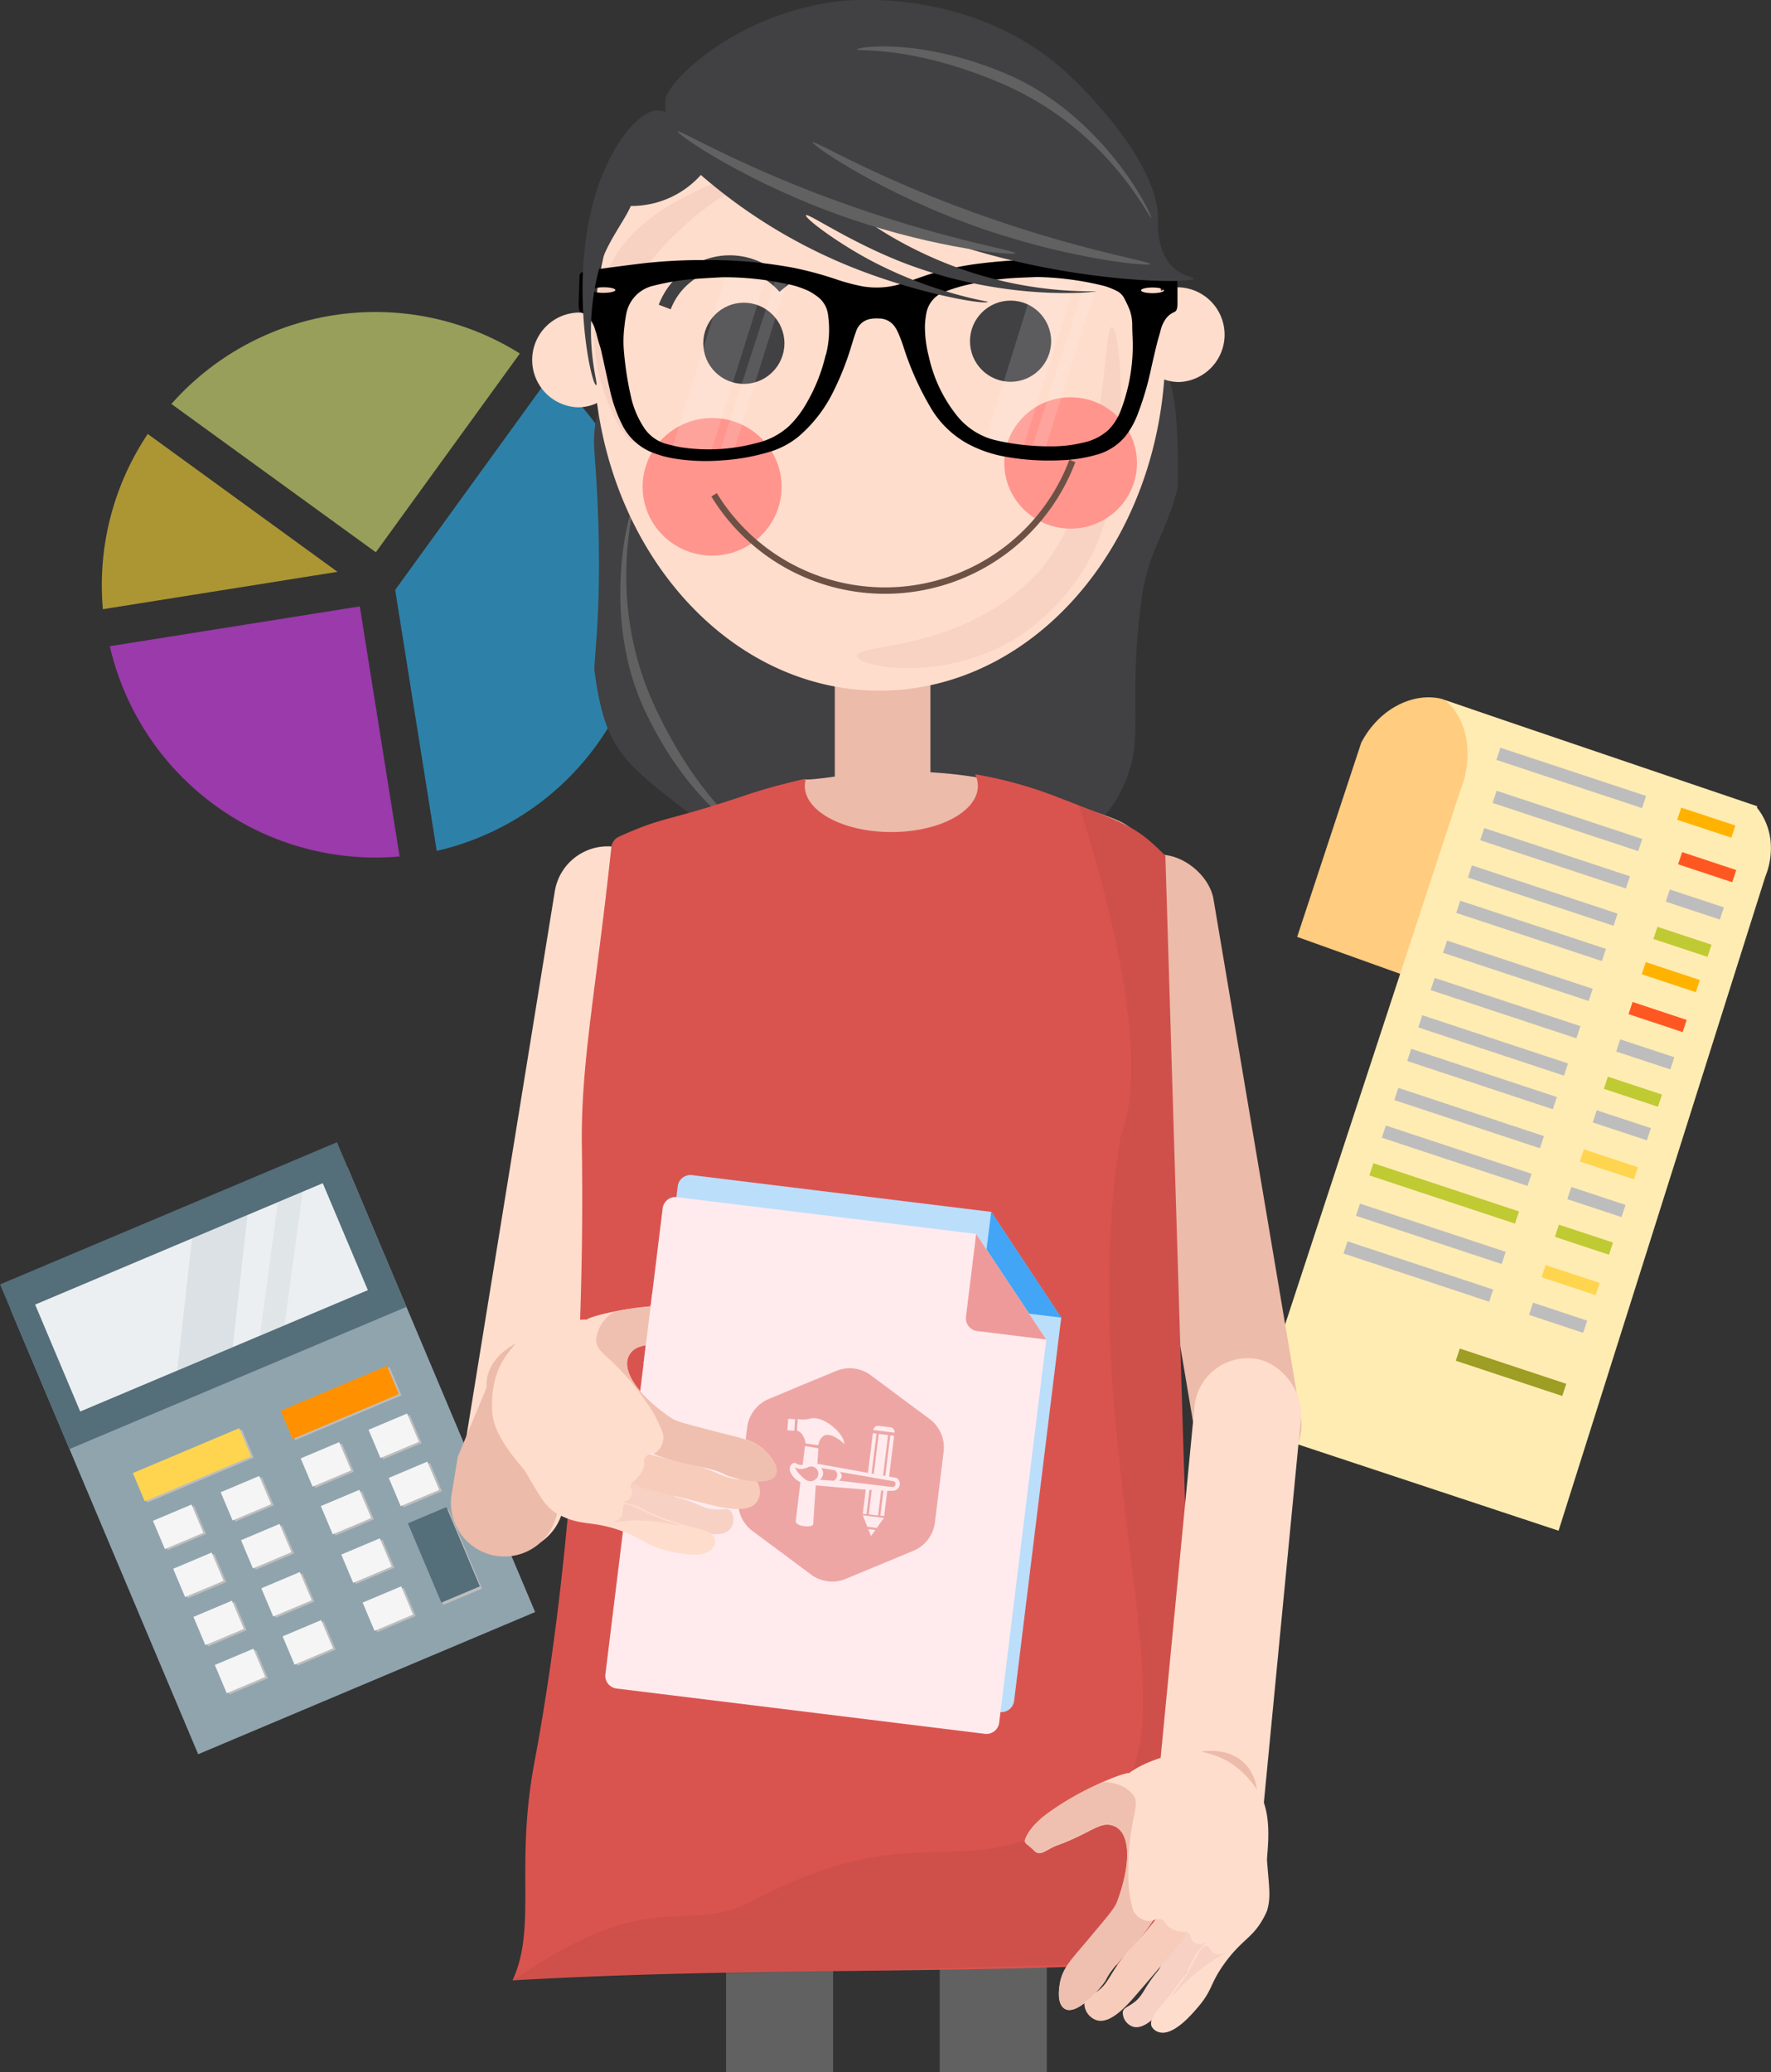 <svg xmlns="http://www.w3.org/2000/svg" viewBox="0 0 276.28 323.17"><rect x="0" y="0" width="276.28" height="323.17" fill="#333333" stroke="none"/><title>accounting</title><g id="48f4d219-c8b9-44ea-821f-7de5ebcde87d" data-name="Layer 2"><g id="b055adcb-76c1-477e-994a-0158bab3722a" data-name="Layer 1"><g style="opacity:0.6"><path d="M56.13,94.57l-39,6.21a42.53,42.53,0,0,0,45.21,32.79Z" style="fill:#e040fb"/><path d="M23.05,67.68a42.38,42.38,0,0,0-7,27.33l36.6-5.83Z" style="fill:#fdd835"/><path d="M61.65,92l6.48,40.7A42.52,42.52,0,0,0,85.85,58.59Z" style="fill:#29b6f6"/><path d="M58.63,86.13l22.47-31A42.48,42.48,0,0,0,26.74,63Z" style="fill:#dce775"/></g><path d="M224.93,109c-4.25-1.07-9.67,1.3-12.57,6.81l-10,30.3,50.18,18,13-41Z" style="fill:#ffcc80"/><path d="M267.91,144.61" style="fill:#bdbdbd"/><path d="M270.3,158.68" style="fill:#bdbdbd"/><path d="M243.53,239.57" style="fill:#bdbdbd"/><path d="M274.08,125.95a9.85,9.85,0,0,1,2.17,5.72,11.73,11.73,0,0,1-.86,5.05l-32.25,102-48-15.89,32.68-99.57c2.23-5.47,1-11.38-2.4-14.06l48.74,16.55" style="fill:#ffecb3"/><line x1="227.49" y1="141.42" x2="250.21" y2="148.93" style="fill:none;stroke:#bdbdbd;stroke-miterlimit:10;stroke-width:2px"/><line x1="256.43" y1="150.99" x2="264.87" y2="153.79" style="fill:none;stroke:#ffb300;stroke-miterlimit:10;stroke-width:2px"/><line x1="225.43" y1="147.64" x2="248.15" y2="155.16" style="fill:none;stroke:#bdbdbd;stroke-miterlimit:10;stroke-width:2px"/><line x1="254.37" y1="157.21" x2="262.81" y2="160.01" style="fill:none;stroke:#ff5722;stroke-miterlimit:10;stroke-width:2px"/><line x1="223.5" y1="153.46" x2="246.23" y2="160.98" style="fill:none;stroke:#bdbdbd;stroke-miterlimit:10;stroke-width:2px"/><line x1="252.44" y1="163.04" x2="260.89" y2="165.83" style="fill:none;stroke:#bdbdbd;stroke-miterlimit:10;stroke-width:2px"/><line x1="221.57" y1="159.28" x2="244.3" y2="166.8" style="fill:none;stroke:#bdbdbd;stroke-miterlimit:10;stroke-width:2px"/><line x1="250.52" y1="168.86" x2="258.96" y2="171.65" style="fill:none;stroke:#c0ca33;stroke-miterlimit:10;stroke-width:2px"/><path d="M275.64,121.25" style="fill:#bdbdbd"/><line x1="233.75" y1="117.56" x2="256.48" y2="125.08" style="fill:none;stroke:#bdbdbd;stroke-miterlimit:10;stroke-width:2px"/><line x1="261.96" y1="126.9" x2="270.41" y2="129.69" style="fill:none;stroke:#ffb300;stroke-miterlimit:10;stroke-width:2px"/><line x1="233.16" y1="124.27" x2="255.88" y2="131.79" style="fill:none;stroke:#bdbdbd;stroke-miterlimit:10;stroke-width:2px"/><line x1="262.1" y1="133.84" x2="270.55" y2="136.64" style="fill:none;stroke:#ff5722;stroke-miterlimit:10;stroke-width:2px"/><line x1="231.23" y1="130.09" x2="253.96" y2="137.61" style="fill:none;stroke:#bdbdbd;stroke-miterlimit:10;stroke-width:2px"/><line x1="260.18" y1="139.67" x2="268.62" y2="142.46" style="fill:none;stroke:#bdbdbd;stroke-miterlimit:10;stroke-width:2px"/><line x1="229.31" y1="135.91" x2="252.03" y2="143.43" style="fill:none;stroke:#bdbdbd;stroke-miterlimit:10;stroke-width:2px"/><line x1="258.25" y1="145.49" x2="266.69" y2="148.28" style="fill:none;stroke:#c0ca33;stroke-miterlimit:10;stroke-width:2px"/><line x1="219.84" y1="164.52" x2="242.56" y2="172.04" style="fill:none;stroke:#bdbdbd;stroke-miterlimit:10;stroke-width:2px"/><line x1="248.78" y1="174.1" x2="257.23" y2="176.89" style="fill:none;stroke:#bdbdbd;stroke-miterlimit:10;stroke-width:2px"/><line x1="217.83" y1="170.61" x2="240.55" y2="178.13" style="fill:none;stroke:#bdbdbd;stroke-miterlimit:10;stroke-width:2px"/><line x1="246.77" y1="180.19" x2="255.21" y2="182.98" style="fill:none;stroke:#ffd54f;stroke-miterlimit:10;stroke-width:2px"/><line x1="215.88" y1="176.48" x2="238.61" y2="184" style="fill:none;stroke:#bdbdbd;stroke-miterlimit:10;stroke-width:2px"/><line x1="244.82" y1="186.06" x2="253.27" y2="188.86" style="fill:none;stroke:#bdbdbd;stroke-miterlimit:10;stroke-width:2px"/><line x1="213.94" y1="182.36" x2="236.66" y2="189.88" style="fill:none;stroke:#c0ca33;stroke-miterlimit:10;stroke-width:2px"/><line x1="242.88" y1="191.94" x2="251.32" y2="194.73" style="fill:none;stroke:#c0ca33;stroke-miterlimit:10;stroke-width:2px"/><line x1="211.85" y1="188.66" x2="234.58" y2="196.18" style="fill:none;stroke:#bdbdbd;stroke-miterlimit:10;stroke-width:2px"/><line x1="240.8" y1="198.24" x2="249.24" y2="201.03" style="fill:none;stroke:#ffd54f;stroke-miterlimit:10;stroke-width:2px"/><line x1="209.91" y1="194.54" x2="232.63" y2="202.06" style="fill:none;stroke:#bdbdbd;stroke-miterlimit:10;stroke-width:2px"/><line x1="238.85" y1="204.11" x2="247.29" y2="206.91" style="fill:none;stroke:#bdbdbd;stroke-miterlimit:10;stroke-width:2px"/><line x1="227.42" y1="211.26" x2="244.03" y2="216.76" style="fill:none;stroke:#9e9d24;stroke-miterlimit:10;stroke-width:2px"/><rect x="14.03" y="190.15" width="57.05" height="75.31" transform="translate(-85.18 34.44) rotate(-22.87)" style="fill:#90a4ae"/><rect x="3.17" y="188.13" width="57.05" height="27.87" transform="translate(-76.03 28.2) rotate(-22.87)" style="fill:#546e7a"/><rect x="7.08" y="193.28" width="48.7" height="18.1" transform="translate(-76.16 28.12) rotate(-22.87)" style="fill:#eceff1"/><polygon points="27.64 213.75 36.3 210.1 38.62 189.48 29.96 193.13 27.64 213.75" style="fill:#b0bec5;opacity:0.28"/><polygon points="40.54 208.32 44.38 206.69 47.21 185.86 43.36 187.48 40.54 208.32" style="fill:#b0bec5;opacity:0.2"/><rect x="21.35" y="226.23" width="18" height="4.78" transform="translate(-86.46 29.77) rotate(-22.87)" style="fill:#bdbdbd"/><rect x="44.4" y="216.51" width="18" height="4.78" transform="translate(-80.87 37.96) rotate(-22.87)" style="fill:#bdbdbd"/><rect x="20.94" y="226.05" width="18" height="4.78" transform="translate(-86.42 29.59) rotate(-22.87)" style="fill:#ffd54f"/><rect x="24.94" y="235.91" width="6.52" height="4.78" transform="translate(-90.39 29.69) rotate(-22.87)" style="fill:#bdbdbd"/><rect x="24.53" y="235.72" width="6.52" height="4.78" transform="translate(-90.35 29.52) rotate(-22.87)" style="fill:#f5f5f5"/><rect x="35.52" y="231.45" width="6.52" height="4.78" transform="translate(-87.83 33.45) rotate(-22.87)" style="fill:#bdbdbd"/><rect x="48" y="226.19" width="6.52" height="4.78" transform="translate(-84.8 37.89) rotate(-22.87)" style="fill:#bdbdbd"/><rect x="58.58" y="221.73" width="6.52" height="4.78" transform="translate(-82.24 41.65) rotate(-22.87)" style="fill:#bdbdbd"/><rect x="61.74" y="229.23" width="6.52" height="4.78" transform="translate(-84.9 43.47) rotate(-22.87)" style="fill:#bdbdbd"/><rect x="51.14" y="233.63" width="6.52" height="4.78" transform="translate(-87.45 39.69) rotate(-22.87)" style="fill:#bdbdbd"/><rect x="38.68" y="238.95" width="6.52" height="4.78" transform="translate(-90.49 35.27) rotate(-22.87)" style="fill:#bdbdbd"/><rect x="28.11" y="243.41" width="6.52" height="4.78" transform="translate(-93.06 31.51) rotate(-22.87)" style="fill:#bdbdbd"/><rect x="31.27" y="250.91" width="6.52" height="4.78" transform="translate(-95.72 33.33) rotate(-22.87)" style="fill:#bdbdbd"/><rect x="41.84" y="246.45" width="6.52" height="4.78" transform="translate(-93.16 37.09) rotate(-22.87)" style="fill:#bdbdbd"/><rect x="54.32" y="241.18" width="6.52" height="4.78" transform="translate(-90.13 41.52) rotate(-22.87)" style="fill:#bdbdbd"/><rect x="34.6" y="258.41" width="6.52" height="4.78" transform="translate(-98.38 35.21) rotate(-22.87)" style="fill:#bdbdbd"/><rect x="45.17" y="253.94" width="6.52" height="4.78" transform="translate(-95.81 38.97) rotate(-22.87)" style="fill:#bdbdbd"/><rect x="57.65" y="248.68" width="6.52" height="4.78" transform="translate(-92.78 43.41) rotate(-22.87)" style="fill:#bdbdbd"/><rect x="35.1" y="231.26" width="6.52" height="4.78" transform="translate(-87.79 33.28) rotate(-22.87)" style="fill:#f5f5f5"/><rect x="47.58" y="225.99" width="6.52" height="4.78" transform="translate(-84.76 37.71) rotate(-22.87)" style="fill:#f5f5f5"/><rect x="58.16" y="221.53" width="6.52" height="4.78" transform="translate(-82.19 41.47) rotate(-22.87)" style="fill:#f5f5f5"/><rect x="61.32" y="229.03" width="6.52" height="4.78" transform="translate(-84.86 43.29) rotate(-22.87)" style="fill:#f5f5f5"/><rect x="50.72" y="233.43" width="6.52" height="4.78" transform="translate(-87.4 39.51) rotate(-22.87)" style="fill:#f5f5f5"/><rect x="38.27" y="238.75" width="6.52" height="4.78" transform="translate(-90.45 35.09) rotate(-22.87)" style="fill:#f5f5f5"/><rect x="27.69" y="243.21" width="6.52" height="4.78" transform="translate(-93.02 31.33) rotate(-22.87)" style="fill:#f5f5f5"/><rect x="30.85" y="250.71" width="6.52" height="4.78" transform="translate(-95.68 33.15) rotate(-22.87)" style="fill:#f5f5f5"/><rect x="41.43" y="246.25" width="6.52" height="4.78" transform="translate(-93.11 36.91) rotate(-22.87)" style="fill:#f5f5f5"/><rect x="53.91" y="240.99" width="6.52" height="4.78" transform="translate(-90.09 41.35) rotate(-22.87)" style="fill:#f5f5f5"/><rect x="66.3" y="236.13" width="6.52" height="13.42" transform="translate(-88.9 46.12) rotate(-22.87)" style="fill:#bdbdbd"/><rect x="65.99" y="235.78" width="6.52" height="13.42" transform="translate(-88.8 45.97) rotate(-22.87)" style="fill:#546e7a"/><rect x="34.18" y="258.21" width="6.52" height="4.78" transform="translate(-98.33 35.03) rotate(-22.87)" style="fill:#f5f5f5"/><rect x="44.76" y="253.75" width="6.52" height="4.78" transform="translate(-95.77 38.79) rotate(-22.87)" style="fill:#f5f5f5"/><rect x="57.24" y="248.48" width="6.52" height="4.78" transform="translate(-92.74 43.23) rotate(-22.87)" style="fill:#f5f5f5"/><rect x="44" y="216.33" width="18" height="4.78" transform="translate(-80.83 37.79) rotate(-22.87)" style="fill:#ff9100"/><path d="M92.73,70.41c1.69,21.69-.16,32.7,0,34.11,1.66,12.67,4.61,14.45,15.67,23,21.41,16.55,57.79,11.83,66.07-3.38,4.71-8.66,1.21-12.58,3.6-30.62,1-7.66,4.15-10.79,5.66-17.59,0,0,.69-25.95-4.66-14.74C175,69.67,90,35.27,92.73,70.41Z" style="fill:#414042"/><path d="M98.75,79c-.43.13-5.3,17,2,32.15,6.22,13,14.32,18.31,14.67,18.09s-6.57-4.85-13.11-18.71C94.4,93.91,99.16,78.92,98.75,79Z" style="fill:#616161"/><rect x="78.89" y="131.38" width="16.7" height="111.17" rx="8.35" ry="8.35" transform="translate(31.04 -11.55) rotate(9.21)" style="fill:#fdc"/><rect x="179.52" y="132.68" width="16.7" height="98.5" rx="8.35" ry="8.35" transform="translate(-27.63 33.77) rotate(-9.57)" style="fill:#edbba9"/><rect x="113.27" y="224.68" width="16.7" height="98.5" style="fill:#616161"/><rect x="146.6" y="224.68" width="16.7" height="98.5" style="fill:#616161"/><path d="M164.73,124.44a69.07,69.07,0,0,0-19.58-4V98H130.23v23.11c-6.49.92-3.57,0-6.49.92-12.88,4-12.58,3.45-19.32,9.19L102.88,201l68.77,1.86,7.7-71.06C174.78,127.51,176.35,128.64,164.73,124.44Z" style="fill:#edbba9"/><path d="M164.73,124.22a65.1,65.1,0,0,0-12.62-3.47,4.13,4.13,0,0,1,.44,1.8c0,4-6,7.21-13.5,7.21s-13.5-3.23-13.5-7.21a4,4,0,0,1,.17-1.1,88.67,88.67,0,0,0-10,2.77c-12.31,4.11-11.92,3-19.15,6.26a2.05,2.05,0,0,0-1.2,1.65c-2.4,22.47-4.79,33.68-4.6,46.72.51,34.32-2.34,69.12-7.4,96-3.07,16.34.43,25.63-3.41,34,38.56-2.19,68.53-.77,107.09-3L181.8,133.46C177.22,128.91,176.35,128.7,164.73,124.22Z" style="fill:#da544f"/><path d="M80,308.85l107.09-3L181.8,133.46c-4.11-3.83-3.85-4-13.62-8.1,0,0,12.74,37.06,6.65,51.7-7.81,48.06,12.87,94.49-2.12,103.84-23.94,14.95-27.37,1-55.17,15.45C106.36,302.18,102.29,293.42,80,308.85Z" style="fill:#231f20;opacity:0.06"/><rect x="183.33" y="211.68" width="16.7" height="78.53" rx="8.35" ry="8.35" transform="translate(24.99 -17.25) rotate(5.51)" style="fill:#fdc"/><path d="M183.87,44.81a6.92,6.92,0,0,0-2.75.57C177.55,20.19,159.22,1,137.14,1,113.93,1,94.87,22.18,92.73,49.26a6.91,6.91,0,0,0-2.59-.51,7.39,7.39,0,0,0,0,14.77,6.91,6.91,0,0,0,3-.67c3.4,25.43,21.83,44.86,44.05,44.86,23.28,0,42.39-21.33,44.43-48.53a6.91,6.91,0,0,0,2.3.4,7.39,7.39,0,0,0,0-14.77Z" style="fill:#fdc"/><path d="M173.48,51c-1.62-.26-.48,26.8-11.95,38.7-11.64,12.07-28.07,10.63-27.86,12.6.19,1.76,13.34,4.16,24.63-2.63a33.68,33.68,0,0,0,11.41-11.95C176.75,75.45,175,51.19,173.48,51Z" style="fill:#efc3b6;opacity:0.42"/><ellipse cx="111.09" cy="75.92" rx="10.84" ry="10.73" style="fill:#ff958d"/><ellipse cx="167.02" cy="72.2" rx="10.35" ry="10.24" style="fill:#ff958d"/><path d="M111.4,77.17a31.25,31.25,0,0,0,55.89-5.28" style="fill:none;stroke:#6d5145;stroke-miterlimit:10"/><path d="M177.36,38" style="fill:#6d6e71"/><path d="M93.64,59.09a25.31,25.31,0,0,1,.67-15.85c3.17-7.85,9.78-11.17,14.1-13.34,5-2.53,10.12-3.54,10.36-2.94s-6.06,2.59-12.43,8.64c-2.58,2.45-6.64,6.31-8.55,12.1-3.47,10.5,2.28,20.78,1.07,21.24C98,69.26,95,64.46,93.64,59.09Z" style="fill:#efc3b6;opacity:0.45"/><path d="M75.92,216.36l-4.5,10.82-1,6.08a8.35,8.35,0,0,0,16.48,2.67l2.54-15.67Z" style="fill:#edbba9"/><path d="M98.51,259.91,156,267a2,2,0,0,0,2.2-1.72l7.35-59.77L154.63,189l-46.7-5.74a2,2,0,0,0-2.2,1.72l-8.94,72.71A2,2,0,0,0,98.51,259.91Z" style="fill:#bbdefb"/><path d="M154.76,204.16l10.81,1.33L154.63,189,153,202A2,2,0,0,0,154.76,204.16Z" style="fill:#42a5f5"/><path d="M96.16,263.33l57.51,7.07a2,2,0,0,0,2.2-1.72l7.35-59.77-10.94-16.47-46.7-5.74a2,2,0,0,0-2.2,1.72l-8.94,72.71A2,2,0,0,0,96.16,263.33Z" style="fill:#ffebee"/><path d="M152.41,207.58l10.81,1.33-10.94-16.47-1.59,12.94A2,2,0,0,0,152.41,207.58Z" style="fill:#ef9a9a"/><g style="opacity:0.46"><path d="M144.93,221.23l-4.48-3.33-4.54-3.38a5.53,5.53,0,0,0-5.55-.68L125.12,216,120,218.15a5.53,5.53,0,0,0-3.45,4.54l-.67,5.44-.67,5.44a5.53,5.53,0,0,0,2.24,5.24l4.48,3.33,4.54,3.38a5.53,5.53,0,0,0,5.55.68l5.23-2.17,5.16-2.14a5.53,5.53,0,0,0,3.45-4.54l.67-5.44.67-5.44A5.53,5.53,0,0,0,144.93,221.23Zm-7.86,1.14,1.82.22a.76.76,0,0,1,.66.84l-3.32-.41A.76.76,0,0,1,137.07,222.37Zm-10.71-1.12c1-.3,2.55.25,4,1.63s1.34,2.33,1.34,2.33a5.84,5.84,0,0,0-1.85-1.29c-.76-.19-1.05-.27-1.59.19a2,2,0,0,0-.58,1.27l-2-.27a3.2,3.2,0,0,0-.65-1.55c-.5-.48-.71-.43-.71-.43l.13-1.83A4.22,4.22,0,0,0,126.35,221.25Zm-3.53,1.8.13-1.79,1.08.08-.13,1.79Zm13.05,16.5-.42-1.08,1.1.14Zm1-1.41-.1.14-1.48-.18-.06-.16-.64-1.62,1.65.2,1.65.2Zm2.54-5.65a8.79,8.79,0,0,1-1,0l-.49,3.94-.59-.07.48-3.9-.36,0-.48,3.89-1.45-.18.47-3.82-.36,0-.47,3.8-.57-.07.46-3.77c-2.92-.23-6.46-.54-7.8-.66l-.41,6.15s-.29.35-1.43.21-1.3-.68-1.3-.68l.75-6.18a3,3,0,0,1-1.65-1.83c-.12-.8.51-1.4,1-1.09a1.54,1.54,0,0,0,1,.23l.36-2.94,2.09.34-.16,2.42,7.9,1.42.76-6.19.57.07-.77,6.22.35.06.77-6.24,1.45.18-.78,6.32.35.06.78-6.34.59.07-.78,6.37.91.16s.6,0,.76.82A1.1,1.1,0,0,1,139.43,232.47Z" style="fill:#da544f"/><path d="M126,228.85c-1.49.6-1.92-.1-1.92-.1.08.51.19.73,1.12,1.63s1.7.75,2.26.1A1.12,1.12,0,0,0,126,228.85Z" style="fill:#da544f"/><path d="M139.37,231,131,229.54a.81.81,0,0,1-.17,1.37l8.39,1a.38.38,0,0,0,.29-.09.5.5,0,0,0,.17-.57A.39.39,0,0,0,139.37,231Z" style="fill:#da544f"/><path d="M130.24,229.31l-2.13-.38a1.29,1.29,0,0,1-.24,1.85l0,0,2.2.15a1,1,0,0,0,.2-1.64Z" style="fill:#da544f"/></g><path d="M94.4,229.95c2.44-.4,3.08,1.09,8.87,2.43,1.59.37,1.47.89,2.53,1.18,3.54,1,4.05,1.88,6.15,1.85,1,0,1.52-.23,2,.17a2.34,2.34,0,0,1,0,2.84c-1.16,1.49-4.44.68-6.27.23-3.86-.95-3.57-2.05-7.1-2.89-2-.48-2.75-.28-7.11-1.13-2.66-.52-3.38-.79-3.45-1.23C89.89,232.59,92.25,230.3,94.4,229.95Z" style="fill:#f7d1c4"/><path d="M77.91,220c-1.42-5.85,2.65-9.66,5.4-11.52-6.67,1.67-10.2,7.41-4.72,13.53" style="fill:#edbba9"/><path d="M94.09,225.22c2.93-.48,4.12,1,11.07,2.58,1.91.44,1.78.32,3.05.67,4.25,1.15,4.86,2.26,7.38,2.22,1.18,0,1.82-.27,2.37.21a2.81,2.81,0,0,1,.05,3.41c-1.39,1.79-5.33.82-7.53.28-4.64-1.14-4.69-1.18-8.92-2.18-2.41-.57-2.9-1.62-8.14-2.65-3.2-.63-4.05-.95-4.14-1.48C89.12,227.31,91.51,225.64,94.09,225.22Z" style="fill:#f7ccba"/><path d="M85.73,235.27l-.41-.29Z" style="fill:#fdc"/><path d="M85,234.73l-.29-.23Z" style="fill:#fdc"/><path d="M86.48,235.75l-.49-.31Z" style="fill:#fdc"/><path d="M105.54,203.58c-5.93-.16-13.31,1.59-14,2.22-3.44-.08-7.75,1.59-10.44,3.06-2.23,2.37-4.52,5-4.34,11,.13,4.34,4.55,8.59,5.16,9.59,2.2,3.65,2.75,4.95,4.53,6.34.25.15.52.31.79.45,3.46,1.8,5,.86,9.53,2.45,3.7,1.29,3.63,2.22,7.27,3.13,1.5.37,5.78,1.44,7.15-.41a1.78,1.78,0,0,0,.38-1.35c-.3-1.4-3-1.63-6.26-2.67a32,32,0,0,1-5.89-2.53l-2.52-.66a1.6,1.6,0,0,0,1.14-.31,1.51,1.51,0,0,0,.57-.91c.1-.62-.34-.85-.23-1.36s.35-.4.9-1a4.11,4.11,0,0,0,1.13-1.77c.21-.78-.09-1.12.22-1.57a1.68,1.68,0,0,1,1.25-.59c4.56,1.85,8.79,1.87,11.28,3.26.64.36,7.11,2.22,7.91-.14.44-1.31-1.14-2.94-1.63-3.45-1.83-1.89-3.92-2.11-8.09-3.21-3.78-1-5.71-1.44-6.59-2-5.78-3.9-8.55-8.35-6-10.61,1.29-1.12,3.71-.72,8.35-2,1.78-.49,3.23,0,3.45-1.42s.67-1.84.16-2.2C109,203.64,106.59,203.61,105.54,203.58Z" style="fill:#fdc"/><path d="M79.51,228.55" style="fill:#edbba9"/><path d="M95.67,237.35c0-.09.67-.12,1.14-.65.63-.73.13-1.6.55-2s1.91.47,4.19,1.5c2.57,1.16,4.47,1.57,4.44,1.69s-1-.21-3-.48a23.82,23.82,0,0,0-3.66-.3C97.36,237.14,95.7,237.5,95.67,237.35Z" style="fill:#f7d1c4"/><path d="M97.14,204.29c-.52.31-1,.09-1.55.4a6.17,6.17,0,0,0-1.26,1.14A5.37,5.37,0,0,0,93,209c0,1.24,1,2,2.43,3.31a41,41,0,0,1,6.48,8,20.59,20.59,0,0,1,1.56,3.42,3.13,3.13,0,0,1-.69,2.38,2.74,2.74,0,0,1-.87.64c4.56,1.85,8.79,1.87,11.28,3.26.64.36,7.11,2.22,7.91-.14.44-1.31-1.14-2.94-1.63-3.45-1.83-1.89-3.92-2.11-8.09-3.21-3.78-1-5.71-1.44-6.59-2-5.78-3.9-8.55-8.35-6-10.61,1.29-1.12,3.71-.72,8.35-2,1.78-.49,3.23,0,3.45-1.42s.67-1.84.16-2.2c-1.84-1.33-5.24-1.31-5.24-1.31A45.13,45.13,0,0,0,97.14,204.29Z" style="fill:#efc0af"/><polygon points="101.73 201.84 100.4 212.62 112.1 213.35 114.42 199.48 101.73 201.84" style="fill:#ffebee"/><circle cx="116.04" cy="53.54" r="6.33" style="fill:#414042"/><circle cx="157.65" cy="53.21" r="6.33" style="fill:#414042"/><path d="M122.37,44.88c-.26-.32-3.92-4.63-9.67-4a11,11,0,0,0-9,7" style="fill:none;stroke:#414042;stroke-miterlimit:10;stroke-width:2px"/><g style="opacity:0.14"><polygon points="113.47 42.23 104.71 70.41 110.71 71.1 119.87 42.1 113.47 42.23" style="fill:#fafafa"/><polygon points="121.22 42.85 112.09 71.1 114.22 71.1 122.93 43.35 121.22 42.85" style="fill:#fafafa"/></g><g style="opacity:0.15"><polygon points="162.08 41.84 153.32 70.02 159.32 70.71 168.48 41.71 162.08 41.84" style="fill:#fafafa"/><polygon points="169.83 42.46 160.7 70.71 162.83 70.71 171.54 42.96 169.83 42.46" style="fill:#fafafa"/></g><path d="M183.6,42.77a.55.55,0,0,0-.45-.56c-.2-.05-.4-.11-.61-.14-2.91-.46-5.83-.9-8.77-1.11-2.35-.16-4.7-.27-7.05-.37a79.5,79.5,0,0,0-13.56.47,44.45,44.45,0,0,0-8.13,1.7c-1.34.43-2.65.94-4,1.36a13.06,13.06,0,0,1-6.4.55,31.46,31.46,0,0,1-3.86-1,55,55,0,0,0-7-1.91,71.51,71.51,0,0,0-13.6-1.2,82.91,82.91,0,0,0-9.87.51c-2.59.31-5.18.66-7.77,1a13.8,13.8,0,0,0-1.63.38.59.59,0,0,0-.49.59c-.05,1.53-.1,3.06-.14,4.59a4.06,4.06,0,0,0,.09.69.51.51,0,0,0,.32.41,3.4,3.4,0,0,1,.58.29,4.59,4.59,0,0,1,1.59,2.42c.23.67.38,1.36.57,2,.12.42.28.84.37,1.26.45,2,.87,4,1.33,6a22.82,22.82,0,0,0,1.92,5.5,8.88,8.88,0,0,0,4.52,4.29,16.89,16.89,0,0,0,3.87,1.06,31.27,31.27,0,0,0,7.17.25,32.83,32.83,0,0,0,7.17-1.25,13,13,0,0,0,4.77-2.44,21.89,21.89,0,0,0,5.15-6.43A44.23,44.23,0,0,0,132.8,54c.24-.76.46-1.53.74-2.28a2.86,2.86,0,0,1,2.37-2,5.45,5.45,0,0,1,1.14-.05,3,3,0,0,1,2.32,1,4.84,4.84,0,0,1,.66,1.05,21.82,21.82,0,0,1,.87,2.23,45.81,45.81,0,0,0,4.15,9.39,15.16,15.16,0,0,0,5.87,5.84,19.54,19.54,0,0,0,5.68,2,38.45,38.45,0,0,0,9,.59,22.15,22.15,0,0,0,5.41-.84,8.83,8.83,0,0,0,4.59-2.94,13.19,13.19,0,0,0,1.81-3.21,46.72,46.72,0,0,0,2.2-7.46q.42-1.86.87-3.71c.16-.65.36-1.28.54-1.92a5.11,5.11,0,0,1,.69-1.73,3.12,3.12,0,0,1,1.41-1.26.71.71,0,0,0,.48-.56,2.87,2.87,0,0,0,.09-.62c0-.92,0-1.83,0-2.74,0-.66-.09-1.31-.13-2m-89.36,2.9c-1,0-1.79-.2-1.79-.44s.8-.44,1.79-.44S96,45,96,45.23s-.8.44-1.79.44m34.6,9.68a27.12,27.12,0,0,1-3,7.54,15.86,15.86,0,0,1-2.7,3.54A11.25,11.25,0,0,1,118,69.1a28.77,28.77,0,0,1-11.66.67c-.77-.12-1.53-.32-2.29-.51a6.11,6.11,0,0,1-3.64-2.65,14.58,14.58,0,0,1-2-4.83,51.12,51.12,0,0,1-1.06-6.83,17.85,17.85,0,0,1,.06-4,19.4,19.4,0,0,1,.29-2,5.55,5.55,0,0,1,4.28-4.4,37.14,37.14,0,0,1,6.42-1.05c1.61-.13,3.22-.2,4.26-.26a45.59,45.59,0,0,1,9.86,1,14.47,14.47,0,0,1,3.65,1.15,9.63,9.63,0,0,1,1.6,1.06,4.12,4.12,0,0,1,1.4,2.61,15.76,15.76,0,0,1-.33,6.29m47.87-1a28.27,28.27,0,0,1-1.77,9.4,8.78,8.78,0,0,1-2,3.28A8.36,8.36,0,0,1,169.11,69a21.06,21.06,0,0,1-5.37.61,37.22,37.22,0,0,1-8.1-.88,11,11,0,0,1-6.43-4,22.35,22.35,0,0,1-4.3-9.08,18.78,18.78,0,0,1-.62-4.69,13.23,13.23,0,0,1,.21-2.05,4.4,4.4,0,0,1,2.9-3.42,26.67,26.67,0,0,1,4.85-1.35,42.61,42.61,0,0,1,5.56-.76c1.46-.09,2.92-.13,3.91-.18a46.67,46.67,0,0,1,10.67,1.43,11.91,11.91,0,0,1,1.78.72,2.61,2.61,0,0,1,1.24,1.22,20.05,20.05,0,0,1,.85,1.83,7.24,7.24,0,0,1,.37,2.3c0,1.24.11,2.48.08,3.71m3.09-8.69c-1,0-1.79-.2-1.79-.44s.8-.44,1.79-.44,1.79.2,1.79.44-.8.44-1.79.44"/><path d="M109.36,27.31a83.21,83.21,0,0,0,23.25,14.25c10.67,4.32,21.34,6.06,21.5,5.5a66.49,66.49,0,0,1-18.62-6.62c-5.31-2.88-10-6.47-9.75-6.87s6.4,3.88,14.5,7.13C156.54,47.2,171,45.55,171,45.43a61.48,61.48,0,0,1-23.12-4.25c-8.06-3.16-14.46-7.69-14.12-8.37s9,4,22.88,7.5c16,4,29.53,3.81,29.63,3.13,0-.24-1.61-.29-3.12-1.62-2.71-2.39-2.5-6.65-2.5-7.75,0-8.26-10.28-19.2-14.75-23.17C151.33-2,132.2,0,130.69.22c-16.32,2-26.9,12.87-26.88,15.4a6.49,6.49,0,0,0,.1,1.82,3.58,3.58,0,0,0-1.46-.2c-1.71-.15-5.79,3.06-8.68,10.55C88.23,42.15,92.21,60.12,93,60.06c.51,0-2.35-7.29.41-17.94,1.06-4.07,3.8-7.3,5-10a14.51,14.51,0,0,0,10.92-4.83Z" style="fill:#414042"/><path d="M187.81,297.85c-2.23,1.09-1.88,2.67-5.82,7.12-1.08,1.22-.68,1.58-1.38,2.42-2.33,2.83-2.21,3.88-3.94,5.07-.81.56-1.37.7-1.51,1.28a2.34,2.34,0,0,0,1.61,2.34c1.81.54,4-2,5.25-3.45,2.6-3,1.72-3.74,4.11-6.47,1.36-1.55,2.08-1.82,5.14-5,1.87-2,2.29-2.6,2.1-3C193,297.39,189.77,296.89,187.81,297.85Z" style="fill:#f7d1c4"/><path d="M195.51,280.22c-2.23-5.59-7.76-6.34-11.08-6.26,6.4-2.5,12.61.13,11.69,8.29" style="fill:#edbba9"/><path d="M185.33,293.81c-2.67,1.31-2.79,3.18-7.53,8.52-1.3,1.47-1.26,1.3-2.1,2.31-2.8,3.4-2.66,4.66-4.73,6.08-1,.67-1.64.84-1.81,1.54a2.81,2.81,0,0,0,1.94,2.81c2.17.65,4.82-2.42,6.3-4.14,3.12-3.61,3.14-3.68,6-7,1.63-1.86,1.43-3,5.1-6.87,2.24-2.36,2.75-3.12,2.52-3.61C190.58,292.64,187.67,292.66,185.33,293.81Z" style="fill:#f7ccba"/><path d="M198,297.16l.16-.47Z" style="fill:#fdc"/><path d="M198.25,296.3l.1-.35Z" style="fill:#fdc"/><path d="M197.63,298c.08-.18.15-.36.22-.54C197.78,297.63,197.71,297.81,197.63,298Z" style="fill:#fdc"/><path d="M163.46,282.81c4.74-3.57,11.77-6.42,12.67-6.28,2.76-2.06,7.24-3.19,10.28-3.55,3.18.64,6.58,1.44,9.9,6.42,2.41,3.61,1.27,9.64,1.35,10.8.32,4.25.63,5.63,0,7.79-.12.27-.24.55-.39.83-1.77,3.47-3.54,3.57-6.34,7.52-2.27,3.19-1.67,3.92-4.11,6.76-1,1.17-3.88,4.53-6.07,3.81a1.78,1.78,0,0,1-1.09-.88c-.56-1.32,1.47-3,3.56-5.8a32,32,0,0,0,3.33-5.47l1.67-2a1.6,1.6,0,0,1-1.11.41,1.51,1.51,0,0,1-1-.42c-.44-.45-.21-.89-.6-1.24s-.52-.12-1.28-.26a4.11,4.11,0,0,1-1.95-.78c-.62-.52-.58-1-1.09-1.15a1.68,1.68,0,0,0-1.36.24c-2.65,4.15-6.08,6.62-7.3,9.2-.31.66-4.51,5.93-6.53,4.46-1.12-.81-.78-3.05-.67-3.76.4-2.6,2-4,4.73-7.3,2.51-3,3.82-4.48,4.19-5.48,2.45-6.53,2.13-11.76-1.29-12.1-1.7-.17-3.45,1.56-8,3.2-1.73.63-2.65,1.85-3.63.84s-1.61-1.11-1.41-1.7C160.63,284.89,162.62,283.44,163.46,282.81Z" style="fill:#fdc"/><path d="M199.14,288.08" style="fill:#edbba9"/><path d="M191.06,304.62c0-.09-.62.3-1.31.13-.94-.23-1-1.23-1.59-1.29-.73-.08-1.28,1.49-2.55,3.65-1.43,2.43-2.74,3.87-2.63,4s.73-.78,2.14-2.1a23.82,23.82,0,0,1,2.81-2.37C189.57,305.43,191.13,304.75,191.06,304.62Z" style="fill:#f7d1c4"/><path d="M170.71,278.53c.6-.05.89-.52,1.5-.58a6.17,6.17,0,0,1,1.69.2,5.37,5.37,0,0,1,2.9,1.78c.68,1,.32,2.19-.06,4.1a41,41,0,0,0-.65,10.27,20.59,20.59,0,0,0,.71,3.69,3.13,3.13,0,0,0,1.94,1.54,2.74,2.74,0,0,0,1.08,0c-2.65,4.15-6.08,6.62-7.3,9.2-.31.66-4.51,5.93-6.53,4.46-1.12-.81-.78-3.05-.67-3.76.4-2.6,2-4,4.73-7.3,2.51-3,3.82-4.48,4.19-5.48,2.45-6.53,2.13-11.76-1.29-12.1-1.7-.17-3.45,1.56-8,3.2-1.73.63-2.65,1.85-3.63.84s-1.61-1.11-1.41-1.7c.73-2.15,3.51-4.1,3.51-4.1A45.13,45.13,0,0,1,170.71,278.53Z" style="fill:#efc0af"/><path d="M126.76,22.18c-.21.4,11.07,8.25,27,13.67,13.67,4.65,25.58,5.74,25.67,5.33s-10.09-2-24.58-7C137.43,28.21,127,21.81,126.76,22.18Z" style="fill:#616161"/><path d="M179.6,34c.23-.39-7.39-16.17-22.93-22.62-13.34-5.54-22.89-4.07-23-3.67s8.13-.78,22.26,5.17C172.91,20,179.38,34.34,179.6,34Z" style="fill:#616161"/><path d="M105.73,20.5c-.21.4,11.07,8.25,27,13.67,13.67,4.65,25.58,5.74,25.67,5.33s-10.09-2-24.58-7C116.4,26.53,105.93,20.12,105.73,20.5Z" style="fill:#616161"/></g></g></svg>